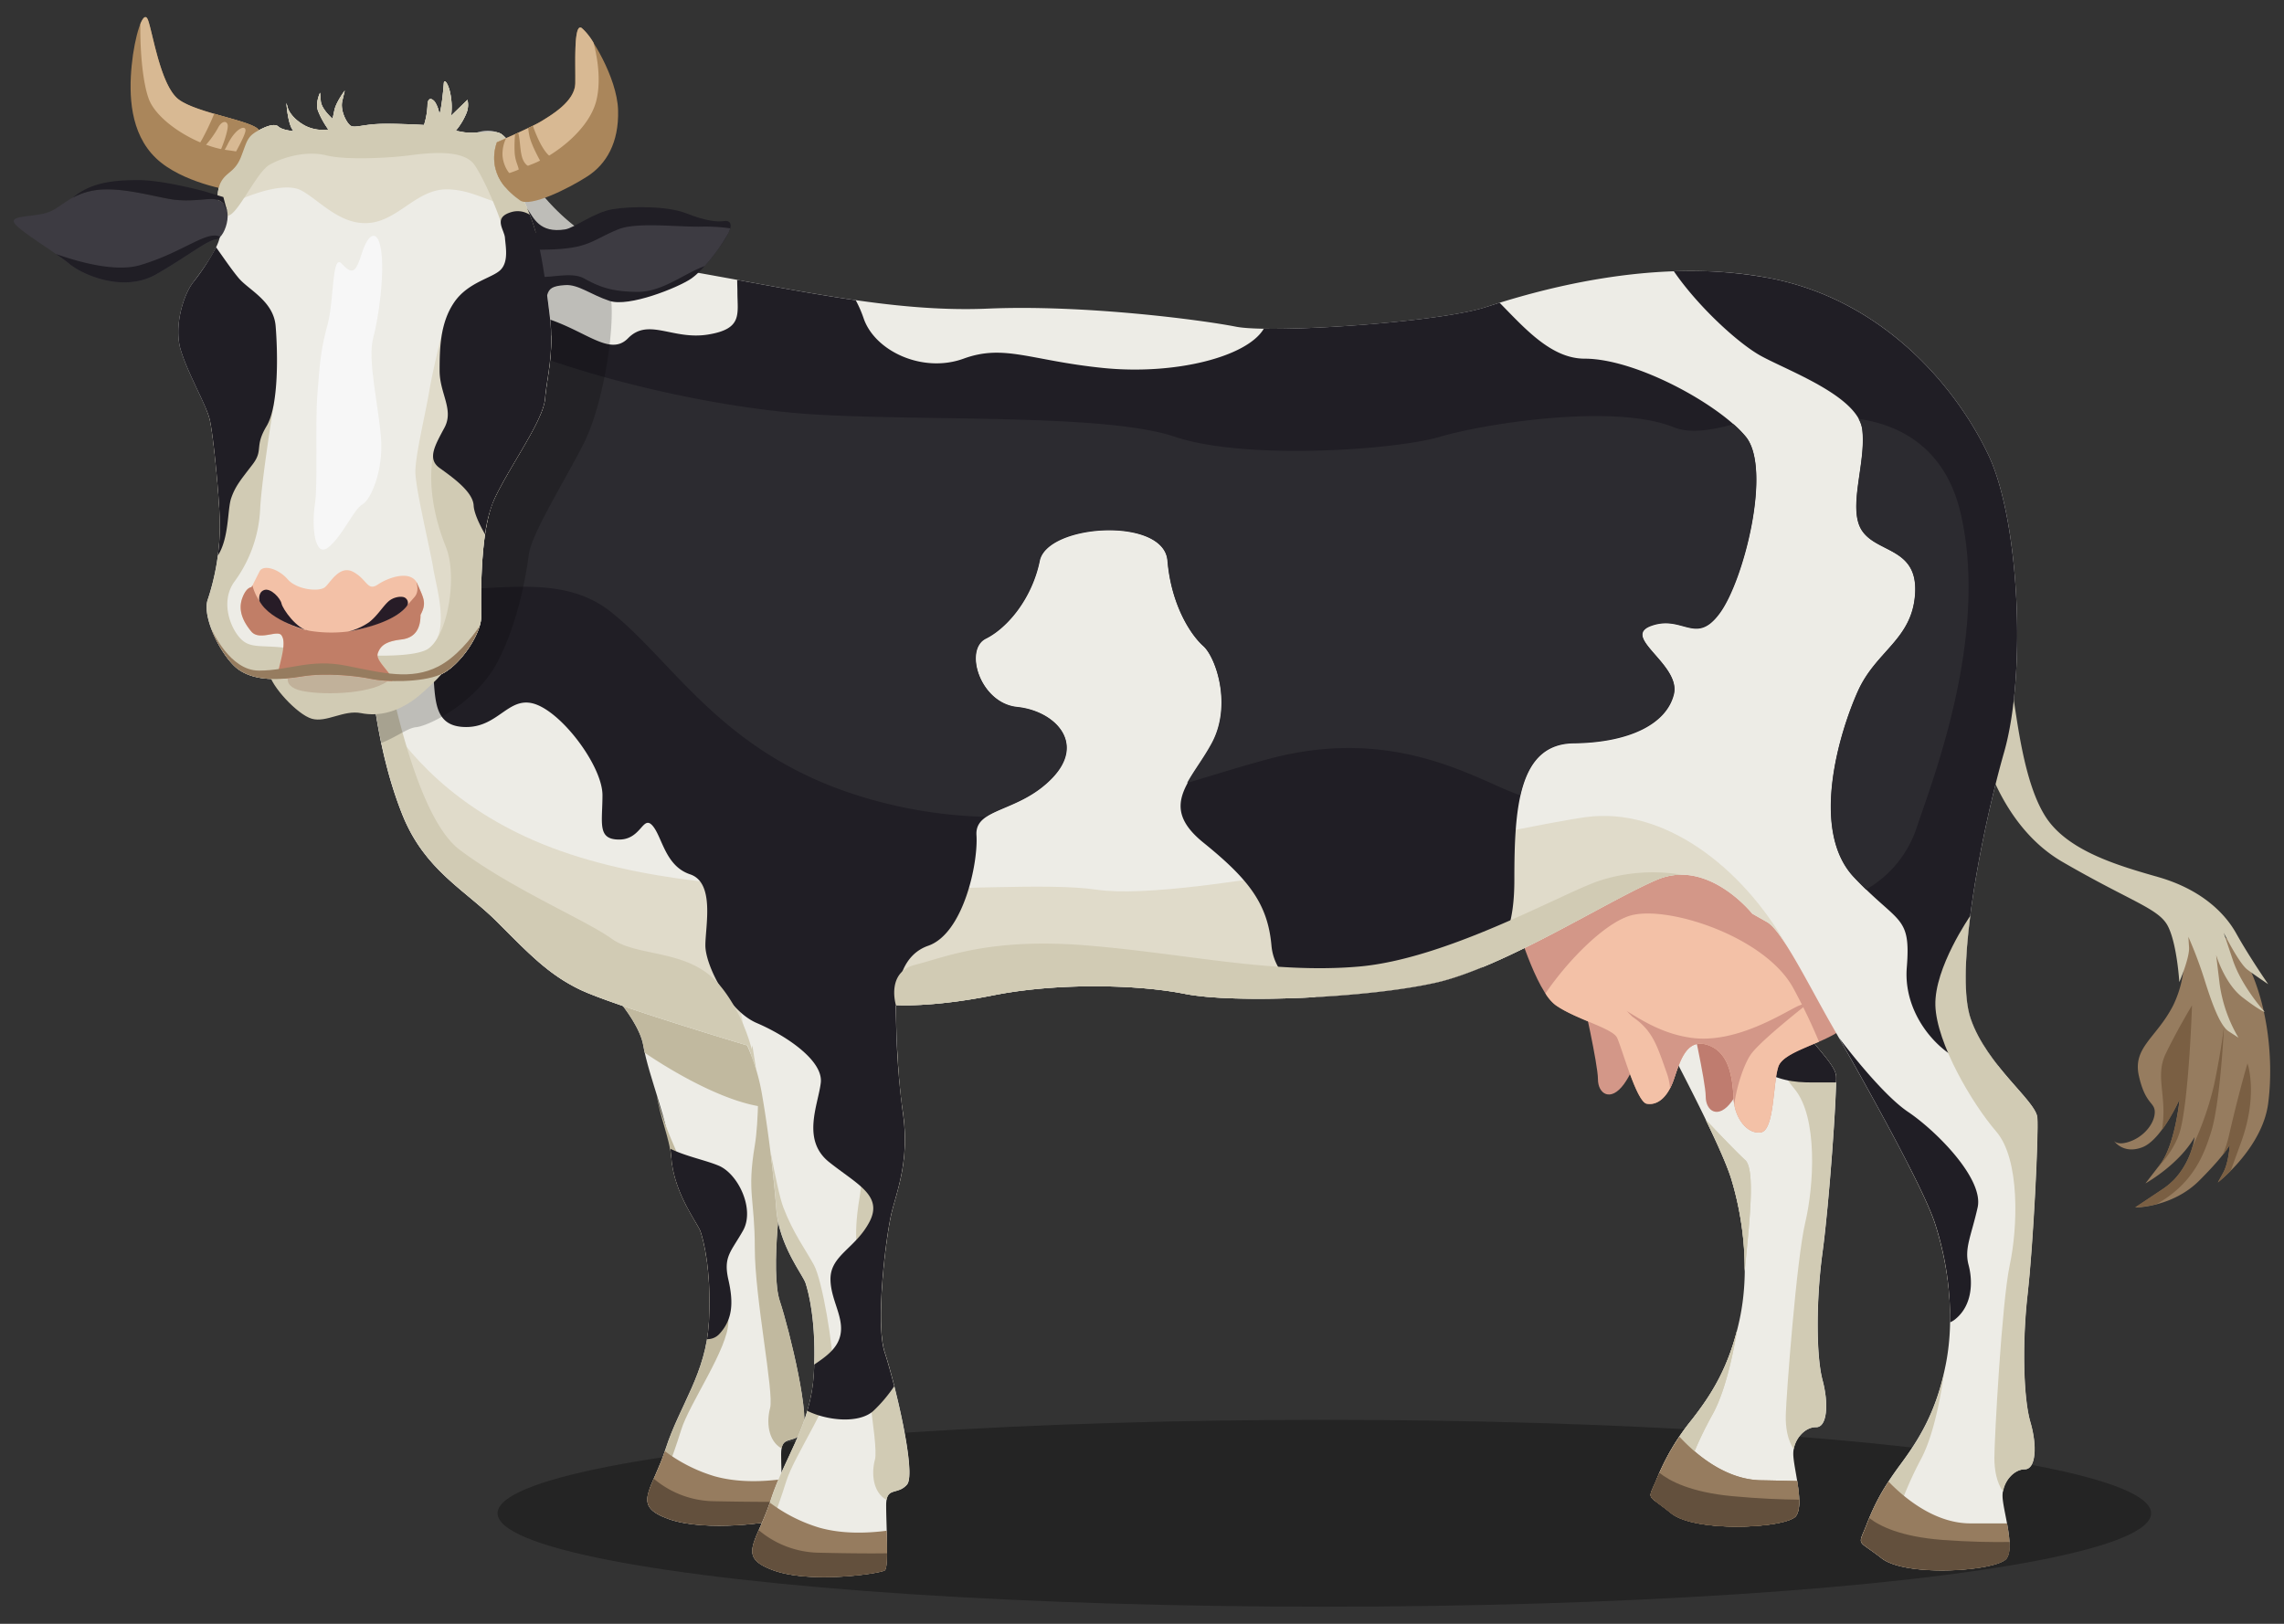 <svg id="Layer_1" data-name="Layer 1" xmlns="http://www.w3.org/2000/svg" viewBox="0 0 720 512"><rect x="0" y="0" width="720" height="512" fill="#333333" stroke="none"/><defs><style>.cls-1{opacity:0.3;}.cls-2{fill:#edece6;}.cls-3{fill:#d1cbb4;}.cls-4{fill:#967c5f;}.cls-5{fill:#63503d;}.cls-6{fill:#201e25;}.cls-7{fill:#c1b99f;}.cls-8{fill:#d39788;}.cls-9{fill:#bf7c6f;}.cls-10{fill:#f3c1a7;}.cls-11{fill:#e0dbca;}.cls-12{fill:#2c2b30;}.cls-13{fill:#7a5f43;}.cls-14{opacity:0.2;}.cls-15{fill:#aa865b;}.cls-16{fill:#d8b993;}.cls-17{fill:#c1b19a;}.cls-18{fill:#3d3b42;}.cls-19{fill:#c17e67;}.cls-20{fill:#271c27;}.cls-21{fill:#f7f7f7;}</style></defs><ellipse class="cls-1" cx="417.48" cy="477.15" rx="260.62" ry="29.46"/><path class="cls-2" d="M558.42,307.7c4.94,15,20.05,26.29,20.37,31.55s-2.17,40.29-4.25,55.59-2,32.83,0,40.33S576,450.1,572.5,450s-7.09,3.81-7.19,8.19,3.62,15.86.89,19.76-31.67,5.45-39.42-.85-7.39-3.81-4.61-10.47a72.85,72.85,0,0,1,11.22-19.06c6-7.76,11.75-16.4,15-31.53s1.25-31.55-2.58-44.19-24.63-51.08-31.38-63.5"/><path class="cls-3" d="M547.37,303.16c.12,11.89,10.91,31.28,18.33,40.2s6.13,30.53,3.37,42.16-6,54.81-6.13,60.66c-.09,3.84.52,7.82,2.51,10.75.68-3.82,3.89-7,7-6.91,3.5.08,4.1-7.35,2.06-14.85s-2.1-25,0-40.33,4.58-50.32,4.25-55.59-15.43-16.54-20.37-31.55"/><path class="cls-3" d="M533.39,447.59a72.85,72.85,0,0,0-11.22,19.06c-1.85,4.43-2.62,4.82-.64,6.43l8.74-4.75a117.3,117.3,0,0,1,9.43-22.06c3.69-6.49,6.24-17,7.95-27.1C544.31,432.39,539,440.38,533.39,447.59Z"/><path class="cls-3" d="M537.72,353.08c3.79,7.81,6.84,14.67,8.08,18.79a98.73,98.73,0,0,1,4.19,29h0c1.17-12.86,3.62-31.93.18-35.08S537.74,353.09,537.72,353.08Z"/><path class="cls-4" d="M529.43,453a69.22,69.22,0,0,0-7.26,13.66c-2.78,6.66-3.16,4.17,4.61,10.47s36.72,4.72,39.42.85c1.51-2.16,1-6.65.34-11-3.72-.07-7.63-.17-11.5-.24C543.56,466.52,534,458,529.43,453Z"/><path class="cls-5" d="M546,471.75c-13.11-1.24-19.74-4.82-22.9-7.36-.32.73-.64,1.48-1,2.26-2.78,6.66-3.16,4.17,4.61,10.47s36.72,4.72,39.42.85c.81-1.16,1-3,1-5.11C561.76,472.81,554.66,472.56,546,471.75Z"/><path class="cls-6" d="M578.79,339.25c-.24-3.94-8.82-11.29-15.16-21.07-8.65-2.38-19.85-5.51-19.85-5.51l-12.4,9.9c8.76,2.66,16.2,9.06,22.27,13.64S566,341.3,571,341.3h7.78C578.83,340.41,578.83,339.71,578.79,339.25Z"/><path class="cls-3" d="M533.39,447.59a72.85,72.85,0,0,0-11.22,19.06c-1.85,4.43-2.62,4.82-.64,6.43l8.74-4.75a117.3,117.3,0,0,1,9.43-22.06c3.69-6.49,6.24-17,7.95-27.1C544.31,432.39,539,440.38,533.39,447.59Z"/><path class="cls-3" d="M537.72,353.08c3.79,7.81,6.84,14.67,8.08,18.79a98.73,98.73,0,0,1,4.19,29h0c1.17-12.86,3.62-31.93.18-35.08S537.74,353.09,537.72,353.08Z"/><path class="cls-4" d="M529.43,453a69.22,69.22,0,0,0-7.26,13.66c-2.78,6.66-3.16,4.17,4.61,10.47s36.72,4.72,39.42.85c1.51-2.16,1-6.65.34-11-3.72-.07-7.63-.17-11.5-.24C543.56,466.52,534,458,529.43,453Z"/><path class="cls-5" d="M546,471.75c-13.11-1.24-19.74-4.82-22.9-7.36-.32.73-.64,1.48-1,2.26-2.78,6.66-3.16,4.17,4.61,10.47s36.72,4.72,39.42.85c.81-1.16,1-3,1-5.11C561.76,472.81,554.66,472.56,546,471.75Z"/><path class="cls-2" d="M249.34,300.67s0,18.85,2.19,33.75S249.77,359,248,366s-5.26,35.06-2.19,44.26,10.08,38.14,7,41.65-6.57.44-6.57,6.56.87,19.49-.44,20.49-23.23,4.26-35.06,0-5.26-8.65-.88-22.23S222.6,433,223.48,416.81s-1.76-25.85-2.63-28.48-8.33-11.84-9.21-23.24-7.11-25.4-8.86-35.48-17.31-24.55-17.31-24.55"/><path class="cls-7" d="M209.89,456.7c-1.76,5.44-3.87,9.4-5,12.49,2,.09,3.25.12,3.25.12s4-10,6.57-18.39,14.9-25.77,14.9-34.2-3.51-29.27-6.13-34.09-6.58-10.08-9.65-18.12c-1.06-2.77-5.3-11.37-6.8-19.3.77,6.2,4.17,14.18,4.61,19.88.88,11.4,8.33,20.61,9.21,23.24s3.5,12.27,2.63,28.48S214.27,443.11,209.89,456.7Z"/><path class="cls-3" d="M190.56,311.64s13.33,2.69,13,4.41c.5,1.3-4.6-1.22-4,.94C198.83,312.25,190.56,311.64,190.56,311.64Z"/><path class="cls-7" d="M237.94,308.55s2.51,37.57,0,52.61,0,16.65,0,32.43,6.13,45.58,4.82,50.4c-1.13,4.17-.77,10.28,3.64,12.72.66-3.76,3.72-1.73,6.44-4.83,3.07-3.51-3.94-32.44-7-41.65S246.27,373,248,366s5.7-16.65,3.51-31.55c-1-6.77-1.54-14.35-1.84-20.61l-11.75-5.26"/><path class="cls-4" d="M225.23,465.47a49.83,49.83,0,0,1-15.64-7.91c-4.37,12.91-10.4,17.2,1.18,21.37,11.83,4.26,33.74,1,35.06,0,.87-.66.78-6.72.62-12.52C239.85,467.28,232.21,467.43,225.23,465.47Z"/><path class="cls-5" d="M246.55,473.56c-4.46,0-11.27,0-21.24-.2a30,30,0,0,1-19.21-7.11c-2.84,6.5-3.81,9.63,4.67,12.68,11.83,4.26,33.74,1,35.06,0C246.33,478.55,246.51,476.4,246.55,473.56Z"/><path class="cls-7" d="M251.53,334.42c-1.94-13.18-2.16-29.43-2.19-33l-1.29-.65-62.58,4.3s15.56,14.47,17.31,24.55c.13.75.29,1.53.47,2.32,0,0,31.67,22.28,47.08,16.34a10.72,10.72,0,0,0,1.66-.83A57.53,57.53,0,0,0,251.53,334.42Z"/><path class="cls-8" d="M498.87,314.11s4.86,21.47,4.86,26.15,4,7.3,8.17,1.61,5-13.15,5-13.15Z"/><path class="cls-9" d="M532.85,319.59s4.85,21.48,4.85,26.15,4,7.3,8.18,1.6,5-13.15,5-13.15Z"/><path class="cls-8" d="M477.62,289.87s6.43,22.66,12.85,27.12,17.82,7.21,19.28,10.2,6.14,20.24,9.35,20.83,6.51-1.76,8.52-7.6,4-13.44,11.06-10.81,7.51,11.69,7.86,17.24,4.13,10.81,8.5,10.22,3.8-15.5,5.56-20.75,16.26-7.55,21.13-12.82-3.89-36.92-26.39-48.43S472.05,265.32,477.62,289.87Z"/><path class="cls-10" d="M565.35,311.64c-8.87-16.49-40.33-26.51-51.72-22.85-8,2.57-19.26,13.9-26.45,24.45a13.42,13.42,0,0,0,3.29,3.75c6.42,4.44,17.82,7.21,19.28,10.2s6.14,20.24,9.35,20.83,6.51-1.76,8.52-7.6,4-13.44,11.06-10.81,7.51,11.69,7.86,17.24,4.13,10.81,8.5,10.22,3.8-15.5,5.56-20.75c1.1-3.29,7.21-5.42,12.82-7.85C571.57,324.05,569,318.35,565.35,311.64Z"/><path class="cls-2" d="M161.89,46.47s11.4,31.56,50,38.13,69.25,14,99.49,12.71,67.09,3.51,78.25,5.7,63.76-1.31,78.66-6.14,52.59-16.21,89.41-9.2,59.61,35.5,69.26,56.1,11.83,68.82,4.82,93.36S616,306.38,621.22,321.28s20.61,25.86,21,31.12-1.31,40.32-3.07,55.66-1.33,32.87.87,40.33,1.76,14.89-1.75,14.89-7,4-7,8.33,3.94,15.78,1.31,19.73-31.56,6.14-39.44,0-7.46-3.65-4.83-10.37,5-11.39,10.82-19.28,11.39-16.66,14.32-31.86.58-31.56-3.51-44.13-25.71-50.54-32.73-62.81-15.5-29.52-20.16-32.14l-4.67-2.64s-14-17.67-30.24-10.66S474,305.06,452.47,309.89s-63.54,6.57-78.88,3.5-40.76-3.5-60.48.44-30.69,3.07-30.69,3.07,0,18.85,2.19,33.75-1.75,24.53-3.5,31.55-5.26,35.07-2.19,44.26,10.08,38.14,7,41.65-6.57.42-6.57,6.57.88,19.49-.44,20.47-23.23,4.28-35.07,0-5.25-8.63-.87-22.22,12.71-23.66,13.58-39.89-1.75-25.85-2.63-28.5-8.32-11.82-9.2-23.22-2.63-25.41-4.38-35.49a63.79,63.79,0,0,0-4.83-16.22S193,316.9,182.93,312.08s-16.22-11.39-26.3-21.48-22.79-16.22-29.8-33.74-9.65-37.7-10.52-51.29S125.52,58.3,131.65,54.36,153.58,32.51,161.89,46.47Z"/><path class="cls-8" d="M571,315.58,567.32,317c-3.73,1.39-19.51,12.4-34.41,10.2-8.93-1.3-15.57-5.63-20.21-8.49.43.32,1.55,1.62,2.08,2,6.35,4.38,7.62,9.15,10.68,17.7a18.93,18.93,0,0,1,1,4.72,19.25,19.25,0,0,0,1.16-2.68c2-5.84,4-13.44,11.06-10.81s7.51,11.69,7.86,17.24a9.64,9.64,0,0,0,.16,1.42c.79-5.94,3-12.45,5.06-15.59C554.61,328.29,571,315.58,571,315.58Z"/><path class="cls-3" d="M243,472.93c-1.76,5.44-3.86,9.41-5,12.48,2,.1,3.24.14,3.24.14s4-10,6.58-18.4,14.9-25.77,14.9-34.19-3.51-29.28-6.14-34.1-6.57-10.09-9.63-18.12c-1.07-2.78-2.56-9.76-4.06-17.69.76,6.2,1.43,12.57,1.86,18.27.88,11.4,8.33,20.61,9.2,23.22s3.51,12.29,2.63,28.5S247.36,459.34,243,472.93Z"/><path class="cls-3" d="M237.16,329.61s-.18,1-.49,2.67c.5,1.31,1.12,3.05,1.75,5.21C237.65,332.76,237.16,329.61,237.16,329.61Z"/><path class="cls-4" d="M688,296s.1.48.21,1.33A34.41,34.41,0,0,1,685.07,317c-5.25,10.28-12.85,13.21-10.81,22.26s5,8.18,5,11.4-2.93,7.3-7.3,9.06-5.56,0-5.56,0,2.93,4.38,9,2,11.7-15.19,11.7-15.19S685.66,361,681,367.08l-4.68,6.06s10.52-5.85,15.5-14.6c0,0-1.17,10.51-9.93,16.35l-8.77,5.85s11.68,0,20.16-8.48,9.64-11.39,9.64-11.39-.3,5.55-2,8.76l-1.76,3.21S713.12,362,715,348s0-36-10.37-50.56c0,0-13.23-7.59-13.62-7.59"/><path class="cls-3" d="M623.42,230.11s4.82,28.93,26.74,41.65,30.46,14.68,33.3,20.38S687,309.67,687,309.67s3.29-7.67,3.07-11l-.22-3.29a131.9,131.9,0,0,1,4.83,12.71c2,6.36,4.81,15.12,7.88,17.1l3.08,2a45.62,45.62,0,0,1-5.92-16.87l-1.11-9.2s2.63,9,8.33,13.37,7,4.6,7,4.6-7.23-7.89-10.09-16.44L701,294.11s4.81,9.64,7.45,11.62,6.57,4.59,6.57,4.59-5.92-8.54-10.08-16-12.27-14.24-24.54-17.76-28.49-8.11-35.5-18.95-9-30.79-10.74-41.1l-1.76-10.29Z"/><path class="cls-3" d="M271,377.39c-2.51,15,0,16.64,0,32.41s6.13,45.61,4.82,50.42c-1.14,4.15-.77,10.28,3.64,12.71.66-3.75,3.72-1.72,6.44-4.82,3.07-3.51-3.94-32.44-7-41.65s.44-37.25,2.19-44.26,5.69-16.66,3.5-31.55c-1-6.77-1.53-14.35-1.83-20.61L271,324.79S273.53,362.34,271,377.39Z"/><path class="cls-11" d="M282.54,323.5h0c-.12-4-.12-6.6-.12-6.6s11,.87,30.69-3.07,45.14-3.51,60.48-.44,57.41,1.32,78.88-3.5,53.49-25.42,69.71-32.44,30.24,10.66,30.24,10.66l4.67,2.64c1.65.93,3.79,3.7,6.15,7.41,0,0,0,0,0,0-14-24.77-38.84-43.91-63.39-40.51s-124.48,27.29-154.28,22.86-122.66,9.77-179.73-16.61c-25.67-11.88-40-28.85-48.09-43.93,1.54,11.55,4.28,24.85,9.11,36.92,7,17.52,19.72,23.66,29.8,33.74s16.22,16.65,26.3,21.48,52.59,17.53,52.59,17.53l-3.06-15.78Z"/><path class="cls-6" d="M557.67,87.67a135.54,135.54,0,0,0-30-2.12c7.82,11.36,20.49,22.85,27.42,26.66,8.78,4.82,30.68,12.72,32,23.23s-4.83,25,0,32,17.54,5.26,16.66,19.72-12.27,18-18,30.69-15.33,43.83-1.31,58.72,18,11.84,16.65,28.49,13.15,30.69,23.67,31.13a32.77,32.77,0,0,0,5.1-.22,52.59,52.59,0,0,1-8.61-14.69c-5.26-14.9,3.51-59.6,10.53-84.15s4.82-72.76-4.82-93.36S594.49,94.68,557.67,87.67Z"/><path class="cls-6" d="M550.37,137.76c-8.19-10.06-34.48-24.67-50.85-24.67-10.53,0-18.89-9.6-26.79-17.63-1.65.51-3.15,1-4.47,1.41-12.39,4-50.85,7.11-69.87,6.78-5.22,8.86-28,14.7-50.81,12.36s-31-7.6-43.83-2.92-28.05-2.33-31.55-12.85a37.31,37.31,0,0,0-2.44-5.58c-11.82-1.69-24.15-4-37.37-6.4,0,1.29.07,2.58.07,3.8,0,7,1.75,11.68-9.35,13.44s-18.7-5.42-25.13,1.16-15.2-4.67-31-7.6-31.65.39-38.56,12.86a133.85,133.85,0,0,0-7.38,17.7c-1.94,22.11-3.51,44.29-4.29,59.15,7.64,6.61,19,14,19.7,22.06.88,9.64,0,18.41,10.52,18.41s13.59-10.52,22.35-7,20.6,19.72,20.6,28.48-1.75,14,5.26,14,7.45-7.88,10.52-4.38,3.95,12.71,11.84,15.34,4.82,16.36,4.82,22.43,7,20.52,16.22,24.47,21,11.83,20.16,18.84-6.14,18,2.63,25,17.09,10.52,12.71,18.86-12.28,10.51-12.28,18,5.7,13.59,2.2,20.16c-1.53,2.85-4.47,4.89-7.33,6.82,0,.91-.07,1.85-.13,2.82a50.5,50.5,0,0,1-2.06,11.77c6.23,3.08,16.21,4.13,20.8.06a45.72,45.72,0,0,0,6.61-7.82c-1.1-4.34-2.19-8.15-3-10.59-3.07-9.19.44-37.25,2.19-44.26s5.69-16.66,3.5-31.55a249.66,249.66,0,0,1-2.07-27.12h0v0c-.12-4-.12-6.6-.12-6.6h.1c.28-7.1,2-15.93,10.13-18.77,11.1-3.88,15.78-26.08,15.2-34.85s13.44-7,24-18.12.58-21-11.11-22.2-16.95-18.12-9.93-21.63,14.61-12.85,17-24.54,39.15-14,40.32,0,7.32,23.38,11.26,26.88,9.19,18.58,2.76,30.62-17.23,19.64-2.76,31.33,20.3,19.42,21.46,32.51c.62,7,5.67,13.1,14.14,16.26,13.82-.76,27.83-2.31,37.57-4.5a91.79,91.79,0,0,0,14.39-4.76c7.73-6,10.46-14.51,10.46-27.82,0-22.22,1.17-42.8,18.7-43s29.29-6.07,31.6-15.43-17-18.11-7.06-21.62,14,6.43,21.62-4.09S558.55,147.81,550.37,137.76Z"/><path class="cls-4" d="M258.32,481.7a49.93,49.93,0,0,1-15.64-7.91c-4.37,12.92-10.4,17.2,1.17,21.36,11.84,4.28,33.75,1,35.07,0,.87-.65.78-6.7.62-12.5C272.94,483.51,265.3,483.66,258.32,481.7Z"/><path class="cls-3" d="M119.67,197.83s.22,1.47.66,4c1.09-5.25,1.8-8.63,1.8-8.63Z"/><path class="cls-3" d="M238.07,336.32c-1-7.88-5.19-18.78-11.59-26.14-9.62-11.07-25.58-8.33-33.63-14.17s-31.69-15.78-48-28.11c-13.76-10.36-22.15-52.83-24.47-66.09-.83,4-1.89,9.17-3,14.75,1.43,12.28,4.23,27,9.53,40.3,7,17.52,19.72,23.66,29.8,33.74s16.22,16.65,26.3,21.48,52.59,17.53,52.59,17.53A47.84,47.84,0,0,1,238.07,336.32Z"/><path class="cls-3" d="M546.54,282.41h0Z"/><path class="cls-3" d="M503.62,277.89c-12.87,4.68-47.91,24.55-75.39,26.89s-54.34-4.09-85.32-6.65-45,3.72-54.35,6.06-6.14,12.71-6.14,12.71,11,.87,30.69-3.07,45.14-3.51,60.48-.44,57.41,1.32,78.88-3.5,53.49-25.42,69.71-32.44a19.3,19.3,0,0,1,8-1.63A54.76,54.76,0,0,0,503.62,277.89Z"/><path class="cls-12" d="M527.62,134.72c-18.67-7.6-59.65-1.17-73.68,3s-61.36,7.47-83.56,0-79.48-4.8-115.13-7.14c-30.09-2-79.17-12.34-113.15-30.12a25.38,25.38,0,0,0-13.66,11.42,133.85,133.85,0,0,0-7.38,17.7c-1.69,19.25-3.1,38.55-4,53,28.08,9.26,55.37-5.8,75.74,10.53,21.16,17,36.68,47.9,86.36,60.18a144.55,144.55,0,0,0,31.57,4.26c4.58-3.2,13.66-4.67,21-12.46,10.51-11.1.58-21-11.11-22.2s-16.95-18.12-9.93-21.63,14.61-12.85,17-24.54,39.15-14,40.32,0,7.32,23.38,11.26,26.88,9.19,18.58,2.76,30.62c-2.53,4.73-5.72,8.78-7.8,12.66,8.83-2.64,17.41-5.36,25.92-7.63,35.07-9.35,59,2.92,73.63,9.35,1.8.79,3.6,1.51,5.42,2.13,2.2-9.75,6.88-16.38,16.79-16.51,17.53-.23,29.29-6.07,31.6-15.43s-17-18.11-7.06-21.62,14,6.43,21.62-4.09,16.37-45.34,8.19-55.39a33.43,33.43,0,0,0-3.85-3.93C538.88,135.85,532.36,136.65,527.62,134.72Z"/><path class="cls-12" d="M618.15,162.18c-4.9-21.58-19.95-28.33-32.26-30.11a9.38,9.38,0,0,1,1.15,3.37c1.31,10.52-4.83,25,0,32s17.54,5.26,16.66,19.72-12.27,18-18,30.69-15.33,43.83-1.31,58.72c1.38,1.47,2.65,2.75,3.85,3.91a35.12,35.12,0,0,0,15.87-19.24C609.39,245.45,626.93,200.75,618.15,162.18Z"/><path class="cls-3" d="M640.07,448.39c-2.2-7.46-2.63-25-.87-40.33s3.51-50.4,3.07-55.66-15.79-16.21-21-31.12c-2.3-6.52-1.91-18.74-.17-32.49h0s-11.34,16.31-11,28.2,11.59,31,19.18,39.79,6.78,30.38,4.27,42.08-4.85,54.94-4.85,60.77c0,3.84.68,7.82,2.75,10.7.6-3.83,3.73-7.05,6.89-7.05C641.83,463.28,642.27,455.83,640.07,448.39Z"/><path class="cls-5" d="M279.63,489.77c-4.46.07-11.26.05-21.23-.18a30.12,30.12,0,0,1-19.21-7.11c-2.84,6.51-3.81,9.64,4.66,12.67,11.84,4.28,33.75,1,35.07,0C279.41,494.77,279.6,492.63,279.63,489.77Z"/><path class="cls-3" d="M599.17,461.69c-5.84,7.89-8.19,12.55-10.82,19.28-1.75,4.47-2.51,4.87-.51,6.44l8.65-4.93a116.59,116.59,0,0,1,9-22.26c3.55-6.57,5.88-17.11,7.37-27.26C609.77,446.26,604.6,454.36,599.17,461.69Z"/><path class="cls-3" d="M601.49,367.08c4,7.73,7.15,14.53,8.49,18.62a98.43,98.43,0,0,1,4.79,28.94h0c.9-12.88,3-32-.56-35.08S601.51,367.11,601.49,367.08Z"/><path class="cls-4" d="M595.33,467.15a69.55,69.55,0,0,0-7,13.82c-2.63,6.72-3.06,4.23,4.83,10.37s36.81,4,39.44,0c1.46-2.19.89-6.66.11-11H621.22C609.73,480.38,600,472,595.33,467.15Z"/><path class="cls-5" d="M612.31,485.55c-13.12-1-19.83-4.38-23-6.86-.3.73-.6,1.49-.92,2.28-2.63,6.72-3.06,4.23,4.83,10.37s36.81,4,39.44,0c.79-1.17,1-3,.87-5.14C628.08,486.29,621,486.19,612.31,485.55Z"/><path class="cls-13" d="M702.6,358.26a36.29,36.29,0,0,1-1.92,5.87,16,16,0,0,0,2.22-3.26s-.3,5.55-2,8.76l-1.76,3.21a45.46,45.46,0,0,0,4.06-3.68c1-2.76,2.1-5.74,3.23-8.87,5.56-15.19,2.06-25,2.06-25S705.81,344.22,702.6,358.26Z"/><path class="cls-13" d="M681.52,356.31a56.23,56.23,0,0,0,5.6-9.75S685.66,361,681,367.08l-1.26,1.64c3.3-3.57,6.53-8.05,7.69-12.81C690.12,344.79,691,317,691,317s-4.79,7.95-8.29,15.25S683.32,345.68,681.52,356.31Z"/><path class="cls-13" d="M697.93,342.17a97.54,97.54,0,0,1-6.81,19.45,25.17,25.17,0,0,1-5.31,9.82.1.1,0,0,0,0,0,6.15,6.15,0,0,1-1,1,21.68,21.68,0,0,1-2.92,2.37l-8.77,5.85a29.14,29.14,0,0,0,6.74-1c10.95-6.23,14.64-14.47,17.22-22.93,2.92-9.64,4-33.08,4-33.08S700.27,331.07,697.93,342.17Z"/><path class="cls-6" d="M614.75,416.94a6.53,6.53,0,0,0,1.44-.84c5.63-4.38,5.77-12,4.38-17.24s.81-9.05,2.85-18.12-13.15-24.25-21.93-30.15-21.78-23.4-21.78-23.4h0c8.63,15.18,26.57,47.18,30.27,58.5A97.58,97.58,0,0,1,614.75,416.94Z"/><path class="cls-14" d="M156.63,209.08c6.58-12.28,9.21-27.62,10.08-34.19S177.23,153,183.8,140.27s10.09-37.26,8.77-46.46c-.57-4-3.62-11.63-7-19.34a62.85,62.85,0,0,1-23.65-28c-8.31-14-24.1,3.94-30.24,7.89S115.43,192,116.31,205.57a204.88,204.88,0,0,0,3.87,28.72c5.28-2.16,8.4-4.78,11-5C135.59,228.8,150.06,221.35,156.63,209.08Z"/><path class="cls-2" d="M82.44,40.63c-4.62,2.19-4.39,3.5-6.44,8.76s-5,4.68-6.72,8.77.88,12.57,0,16.65-5.55,10.52-8.47,14.32-6.14,13.73-3.8,21.33,7.89,17,9.06,21.62,3.28,26.31,3.25,34.19a75.51,75.51,0,0,1-3.83,22.79c-2,5.56,4.67,18.71,9.93,22.21s12.56,3.21,19.87,2,17.24-.17,21.62.79,15.78,1.25,21.92-1.38,12.85-12.86,12.85-18.11-.58-26.88,4.09-37.11,15.49-24.84,16.07-31.85,2.93-14.32,1.47-26.31-2.92-22.2-5.55-29.64S161.84,57.43,161.4,52s-1.54-10.3-5.48-10.3-7.45.44-9.86,0l-2.41-.44a20.93,20.93,0,0,0,3.4-5.59,6.89,6.89,0,0,0,.32-4.16s-3.83,3.73-5.15,5a20.73,20.73,0,0,0-.11-6.14c-.55-3.72-2.08-5.8-2.19-4.05s-.76,8.44-1.42,9.75a9.4,9.4,0,0,0-1.42-3.94c-1.1-1.32-2.31-1.32-2.31,1.32a24,24,0,0,1-1.09,6s-9.43-.54-14.36-.32-7.56,1.32-8.77.55-3.39-4.72-2.63-7.89l.77-3.18s-2.74,3.62-3.28,6.24l-.55,2.64s-3.51-3-3.73-5.59l-.22-2.63s-1.53,3.07-.65,5.69a27.14,27.14,0,0,0,3.28,5.92,12.5,12.5,0,0,1-7.12-1.09C93,38,91.16,35.52,90.72,34l-.43-1.53s.43,7.12,2.3,8.87c0,0-3.51-.22-4.82-1.42S83.54,40.1,82.44,40.63Z"/><path class="cls-11" d="M135.32,123.32c-1.17,7-4.38,20.16-4.38,25.42s4.8,25,5.61,30.32,5,18.64,0,24.11-13.8,9.35-17.78,8.61a2.94,2.94,0,0,0-3.62,2c.66.11,1.25.22,1.76.33,4.39,1,15.78,1.25,21.92-1.38s12.85-12.86,12.85-18.11-.58-26.88,4.09-37.11,15.49-24.84,16.07-31.85c.48-5.65,2.08-11.49,1.92-19.82l-34-2.53S136.49,116.3,135.32,123.32Z"/><path class="cls-11" d="M166,65.3c-2.17-5.1-4.28-9-4.63-13.35-.44-5.48-1.54-10.3-5.48-10.3s-7.45.44-9.86,0l-2.41-.44a20.93,20.93,0,0,0,3.4-5.59,6.89,6.89,0,0,0,.32-4.16s-3.83,3.73-5.15,5a20.73,20.73,0,0,0-.11-6.14c-.55-3.72-2.08-5.8-2.19-4.05s-.76,8.44-1.42,9.75a9.4,9.4,0,0,0-1.42-3.94c-1.1-1.32-2.31-1.32-2.31,1.32a24,24,0,0,1-1.09,6s-9.43-.54-14.36-.32-7.56,1.32-8.77.55-3.39-4.72-2.63-7.89l.77-3.18s-2.74,3.62-3.28,6.24l-.55,2.64s-3.51-3-3.73-5.59l-.22-2.63s-1.53,3.07-.65,5.69a27.14,27.14,0,0,0,3.28,5.92,12.5,12.5,0,0,1-7.12-1.09C93,38,91.16,35.52,90.72,34l-.43-1.53s.43,7.12,2.3,8.87c0,0-3.51-.22-4.82-1.42s-4.23.2-5.33.73c-4.62,2.19-4.39,3.5-6.44,8.76s-5,4.68-6.72,8.77c-1,2.42-.54,6.36-.14,10A23.46,23.46,0,0,1,77,62.38S89.3,57,95,60.06s12.27,11.1,21.47,10.23,14.9-10.64,24.4-10.58C150.18,59.76,155.16,65.23,166,65.3Z"/><path class="cls-15" d="M72.93,60.06S57.31,57.72,49.12,49.83s-8.51-20-7.61-29.21S45.18,2.5,46.64,6.29s3.94,20.57,9.57,25,23.7,6.83,25.4,9.78S79.07,57.57,72.93,60.06Z"/><path class="cls-16" d="M56.21,31.26c-5.63-4.4-8.11-21.17-9.57-25C46,4.65,45.12,5.4,44.26,7.51c-.17,7.26.6,18.28,2.67,23.75,2.78,7.32,15.58,15,24.84,16.09a82.83,82.83,0,0,1,9,1.72c1.17-3.49,1.54-6.76.81-8C79.91,38.09,61.83,35.66,56.21,31.26Z"/><path class="cls-15" d="M81.61,41c-1-1.73-7.63-3.29-14.08-5.16A76.54,76.54,0,0,1,63.66,44c-2.2,3.83-4.5,6.92-2.08,5a32.6,32.6,0,0,0,7.08-8.55c1.13-2.31,2.77-2.52,3.11-1.1s-1.82,7.8-3.11,9.65.36,2,3.11-3.51,6-6.2,5.59-4.09S73,50.38,71.77,52.35s3.94,2.63,6.13,0a40.09,40.09,0,0,0,3.89-7.22A7.09,7.09,0,0,0,81.61,41Z"/><path class="cls-3" d="M84.91,212.37c.51,3.84,8.77,12.92,13.37,14.25s10.08-2.86,15.56-1.76,12.36-.12,19.51-6.58,9.2-9,5.26-9.64S83.82,204,84.91,212.37Z"/><path class="cls-17" d="M95.22,210.17c-4.44.58-7.45,6.14,0,7.68s23.45.87,27.82-3.84S107.05,208.64,95.22,210.17Z"/><path class="cls-3" d="M171.33,128.07l-17.6-10.59s-15.49,16.94-17.18,26,.23,19.58,4,28.93.57,28.05-5.56,32.14-33.9,1.46-43,0-12.86.29-16.19-3.22-6.3-11.68-2-17.8A41.89,41.89,0,0,0,82,160.72c.42-9.35,4.45-34.14,4.45-34.14l-21.5,2.28a25.37,25.37,0,0,1,1.13,3.22c1.17,4.68,3.28,26.31,3.25,34.19a75.51,75.51,0,0,1-3.83,22.79c-2,5.56,4.67,18.71,9.93,22.21s12.56,3.21,19.87,2,17.24-.17,21.62.79,15.78,1.25,21.92-1.38,12.85-12.86,12.85-18.11-.58-26.88,4.09-37.11C160,148.33,169.08,135.64,171.33,128.07Z"/><path class="cls-10" d="M131.59,184.1c-2-4.6-9.2-2-12.49.21s-3.29-1.53-7.66-3.94-7.24,3.29-9,4.78-8.77.91-11.76-2.5-7.75-4.69-8.85-2.5-2.53,5-2.53,5h0c-1.14.2-2.09,1.34-2.85,3.32-1.46,3.8.06,7.37,2.77,10.65,2.52,3.05,8.19-.57,9.5,1.18s.59,5.12-.79,10.53a4.23,4.23,0,0,0,.27,3.22,60.46,60.46,0,0,0,7.1-.74c7.3-1.17,17.24-.17,21.62.79a38.94,38.94,0,0,0,6.74.66c.13-2.46-5.42-6.28-4.55-8.76s2.63-3.8,7.46-4.38,6-4.09,6-7.75C134.59,190.08,133.57,188.7,131.59,184.1Z"/><path class="cls-6" d="M178.16,72.33c2.92-.47,9.1-5.37,14.91-6.35s17.31-1.1,23.34,1.31,9.86,2.74,11.72,2.42,3.07.75,1.42,3.93S222.1,85,217.83,87.89s-19.61,9-25.64,7-9.86-5.26-14-5S173.08,91,172.5,93s-3.1-8.07-4.2-12.12-4-17.71-2.05-15S170,73.64,178.16,72.33Z"/><path class="cls-18" d="M230.19,72a55,55,0,0,0-9.4-.53c-7.45.1-20-1.46-25.72.78S186.6,77,180.75,78s-11.11.54-12.93.92c.18.76.35,1.42.48,1.93.43,1.59,1.08,4.11,1.75,6.46,4.07.26,10.34-1.6,14.06.48,5,2.77,8.9,4.18,16.81,4.24s14.81-5.86,21.21-8.12h0a59,59,0,0,0,7.42-10.29A7.84,7.84,0,0,0,230.19,72Z"/><path class="cls-6" d="M86.89,102.79c-.66-7.89-8.55-11.39-11.66-15.12-2.29-2.73-5-6.75-7.11-9.7a71.26,71.26,0,0,1-7.31,11.16c-2.92,3.8-6.14,13.73-3.8,21.33s7.89,17,9.06,21.62,3.28,26.31,3.25,34.19a70.8,70.8,0,0,1-.66,8.94c3.6-5.57,3-14.5,4.2-18.07,1.32-3.94,3.29-6.14,6.79-10.74s.44-5.47,4.39-12.05S87.54,110.68,86.89,102.79Z"/><path class="cls-19" d="M126.56,201.63c4.81-.59,6-4.09,6-7.75,2-3.8,1-5.18-1-9.78a4.37,4.37,0,0,0-.3-.57c.36,1.33.7,3.21-.57,4.69-2,2.34-2.74,3-2.74,3-1,2.92-12,6.79-16.44,7.64a42.74,42.74,0,0,1-14.14,0c-4.6-.73-9.74-3.65-13.47-6.88a15.67,15.67,0,0,1-4.34-7.43c-.18.34-.28.57-.28.57h0c-1.14.2-2.09,1.34-2.85,3.32-1.46,3.8.06,7.37,2.77,10.65,2.52,3.05,8.19-.57,9.5,1.18s.59,5.12-.79,10.53a4.23,4.23,0,0,0,.27,3.22,60.46,60.46,0,0,0,7.1-.74c7.3-1.17,17.24-.17,21.62.79a38.94,38.94,0,0,0,6.74.66c.13-2.46-5.42-6.28-4.55-8.76S121.73,202.21,126.56,201.63Z"/><path class="cls-3" d="M167.76,69.71c-2.63-7.46-5.92-12.28-6.36-17.76s-1.54-10.3-5.48-10.3-7.45.44-9.86,0l-2.41-.44a20.93,20.93,0,0,0,3.4-5.59,6.89,6.89,0,0,0,.32-4.16s-3.83,3.73-5.15,5a20.73,20.73,0,0,0-.11-6.14c-.55-3.72-2.08-5.8-2.19-4.05s-.76,8.44-1.42,9.75a9.4,9.4,0,0,0-1.42-3.94c-1.1-1.32-2.31-1.32-2.31,1.32a24,24,0,0,1-1.09,6s-9.43-.54-14.36-.32-7.56,1.32-8.77.55-3.39-4.72-2.63-7.89l.77-3.18s-2.74,3.62-3.28,6.24l-.55,2.64s-3.51-3-3.73-5.59l-.22-2.63s-1.53,3.07-.65,5.69a27.14,27.14,0,0,0,3.28,5.92,12.5,12.5,0,0,1-7.12-1.09C93,38,91.16,35.52,90.72,34l-.43-1.53s.43,7.12,2.3,8.87c0,0-3.51-.22-4.82-1.42s-4.23.2-5.33.73c-4.62,2.19-4.39,3.5-6.44,8.76s-5,4.68-6.72,8.77a11.87,11.87,0,0,0-.59,4.9c1.79,3.3,3.08,5.62,3.08,5.62V68c3.07,0,9-13.59,13.14-16s11.62-4.58,18-3,20.15.78,26.08,0,17.09-2.09,20.59,3,8.71,17.82,9.3,21.54c.38,2.38,5.78,1.13,10-.24C168.52,72.06,168.15,70.84,167.76,69.71Z"/><path class="cls-6" d="M167.76,69.71c-.25-.71-.51-1.37-.77-2a7,7,0,0,0-5.81-.83c-5.91,1.76-2.19,5.48-2,8.11s1.23,7.45-1.36,10.08-10.26,3.84-14.64,10.25-4.6,14.3-4.6,21.53,4.6,12.27,1.53,18-5.48,9.86-1.53,12.71,10.52,7.45,10.73,11.83c.13,2.5,2,6.28,3.59,9.07a42.55,42.55,0,0,1,2.84-10.89c4.68-10.24,15.49-24.84,16.07-31.85s2.93-14.32,1.47-26.31S170.39,77.15,167.76,69.71Z"/><path class="cls-18" d="M67.42,62.78c-2.23-.26-7.73,1-13.73,0S36.75,58.55,29,60.15s-9.93,5.7-14.46,7S3.29,67.9,4.46,70.23s13.29,9.52,17.39,12.94,17.09,9.27,27.46,3.28,15.92-10.66,18.85-11S74.88,63.66,67.42,62.78Z"/><path class="cls-6" d="M68.66,74.37c-4.41-1-11.65,5.41-24.42,9.21-7.53,2.24-18.69-.7-26.59-3.49,1.69,1.17,3.19,2.24,4.2,3.08,4.08,3.43,17.09,9.27,27.46,3.28s15.92-10.66,18.85-11a2,2,0,0,0,1.15-.63A.83.83,0,0,0,68.66,74.37Z"/><path class="cls-6" d="M29,60.15c7.75-1.6,18.7,1.61,24.69,2.63s11.5-.26,13.73,0a4.74,4.74,0,0,1,3,1.4l1.18,2.38-1.19-4.43L64.36,60.3s-13-3.51-20.6-3.51-14.95.58-20.84,5.55h0A22,22,0,0,1,29,60.15Z"/><path class="cls-15" d="M156.63,44.84s11-4.75,14.06-6.65S181.18,32,181.33,26.31s-.59-19.24,2-17.49,11.19,15.49,11.51,25.86-3.77,17.1-9.61,20.89-18.11,9.94-21.33,7.6S153.27,55.15,156.63,44.84Z"/><path class="cls-16" d="M187.08,13.42a18.55,18.55,0,0,0-3.71-4.6c-2.63-1.75-1.9,11.84-2,17.49s-7.6,10-10.64,11.88-14.06,6.65-14.06,6.65A14.2,14.2,0,0,0,156.81,55c2.67.54,6.38-1.51,10.93-3.24,6.86-2.64,17.67-10.53,20.16-19.72C189.37,26.59,188.73,19.54,187.08,13.42Z"/><path class="cls-4" d="M138.17,210.14c-8.62,4.41-17.42,2.08-28.94-.22s-18.07,1.53-27.6,1.53C72.5,211.45,67,199.06,66.49,198c2,5.41,5.72,11.14,8.93,13.28,5.26,3.5,12.56,3.21,19.87,2s17.24-.17,21.62.79,15.78,1.25,21.92-1.38c5.15-2.2,10.69-9.75,12.35-15.24C148.54,201.31,143.79,207.26,138.17,210.14Z"/><path class="cls-20" d="M109.68,199.18a20.41,20.41,0,0,0,6.69-3c2.57-2,4.21-4.82,6-6.47s4.45-1.79,5.26-1.26a1.92,1.92,0,0,1,.89,2.19S126.23,196.11,109.68,199.18Z"/><path class="cls-20" d="M81.78,189.51s-.59-2.72,1.49-3.47,5.15,2.62,5.48,4.27,4.8,8.12,8.65,8.58C97.4,198.89,85.34,196.05,81.78,189.51Z"/><path class="cls-15" d="M159.17,58.87c2.74-.56,11.85-2.41,12.16-2.08s5.34-4.62,1.78-7.72c-2.13-1.85-4-6.2-5.14-9.41l-1.45.71a16.88,16.88,0,0,0,.36,2.45c.88,4,4.67,9.79,4.45,10.22s-3.87.73-5.72-1.45-1.36-6.15-2.24-9.75h0l-1,.47a42.37,42.37,0,0,0-.15,5.45c.15,4.22,2.19,5.37.88,7.35s-4.38-1.92-4.68-6a11.34,11.34,0,0,1,1.11-5.49c-1.69.75-2.88,1.26-2.88,1.26A14,14,0,0,0,159.17,58.87Z"/><path class="cls-6" d="M66.21,95.29a9.33,9.33,0,0,1,9.31,3.5c2.19,2.62,4.83,8,3.51,10.52S71.9,114,67.85,111.93,57.44,101.2,66.21,95.29"/><path class="cls-21" d="M107.74,83.14c-3.14-3.41-2.42,11.6-4.44,19.06s-2.42,11.12-3.23,21.89.2,28.48-.81,35-.2,17,4.24,13.5,8.07-12.1,10.69-13.5,6.76-10.6,5.91-21.12-4.28-24.55-2.47-31.34,3.54-19.72,2.58-27.18-4-6.13-6,0S111.38,87.09,107.74,83.14Z"/><path class="cls-6" d="M222.88,422.24a5.06,5.06,0,0,0,3.74-1.47c4.34-4.58,4.67-9.93,3-17.24s.8-8.77,4.6-15.49-1.46-17.81-7.59-20.46c-4-1.71-10.28-2.93-15.31-5.36.14,1,.26,1.92.33,2.87.88,11.4,8.33,20.61,9.21,23.24s3.5,12.27,2.63,28.48A54.31,54.31,0,0,1,222.88,422.24Z"/></svg>